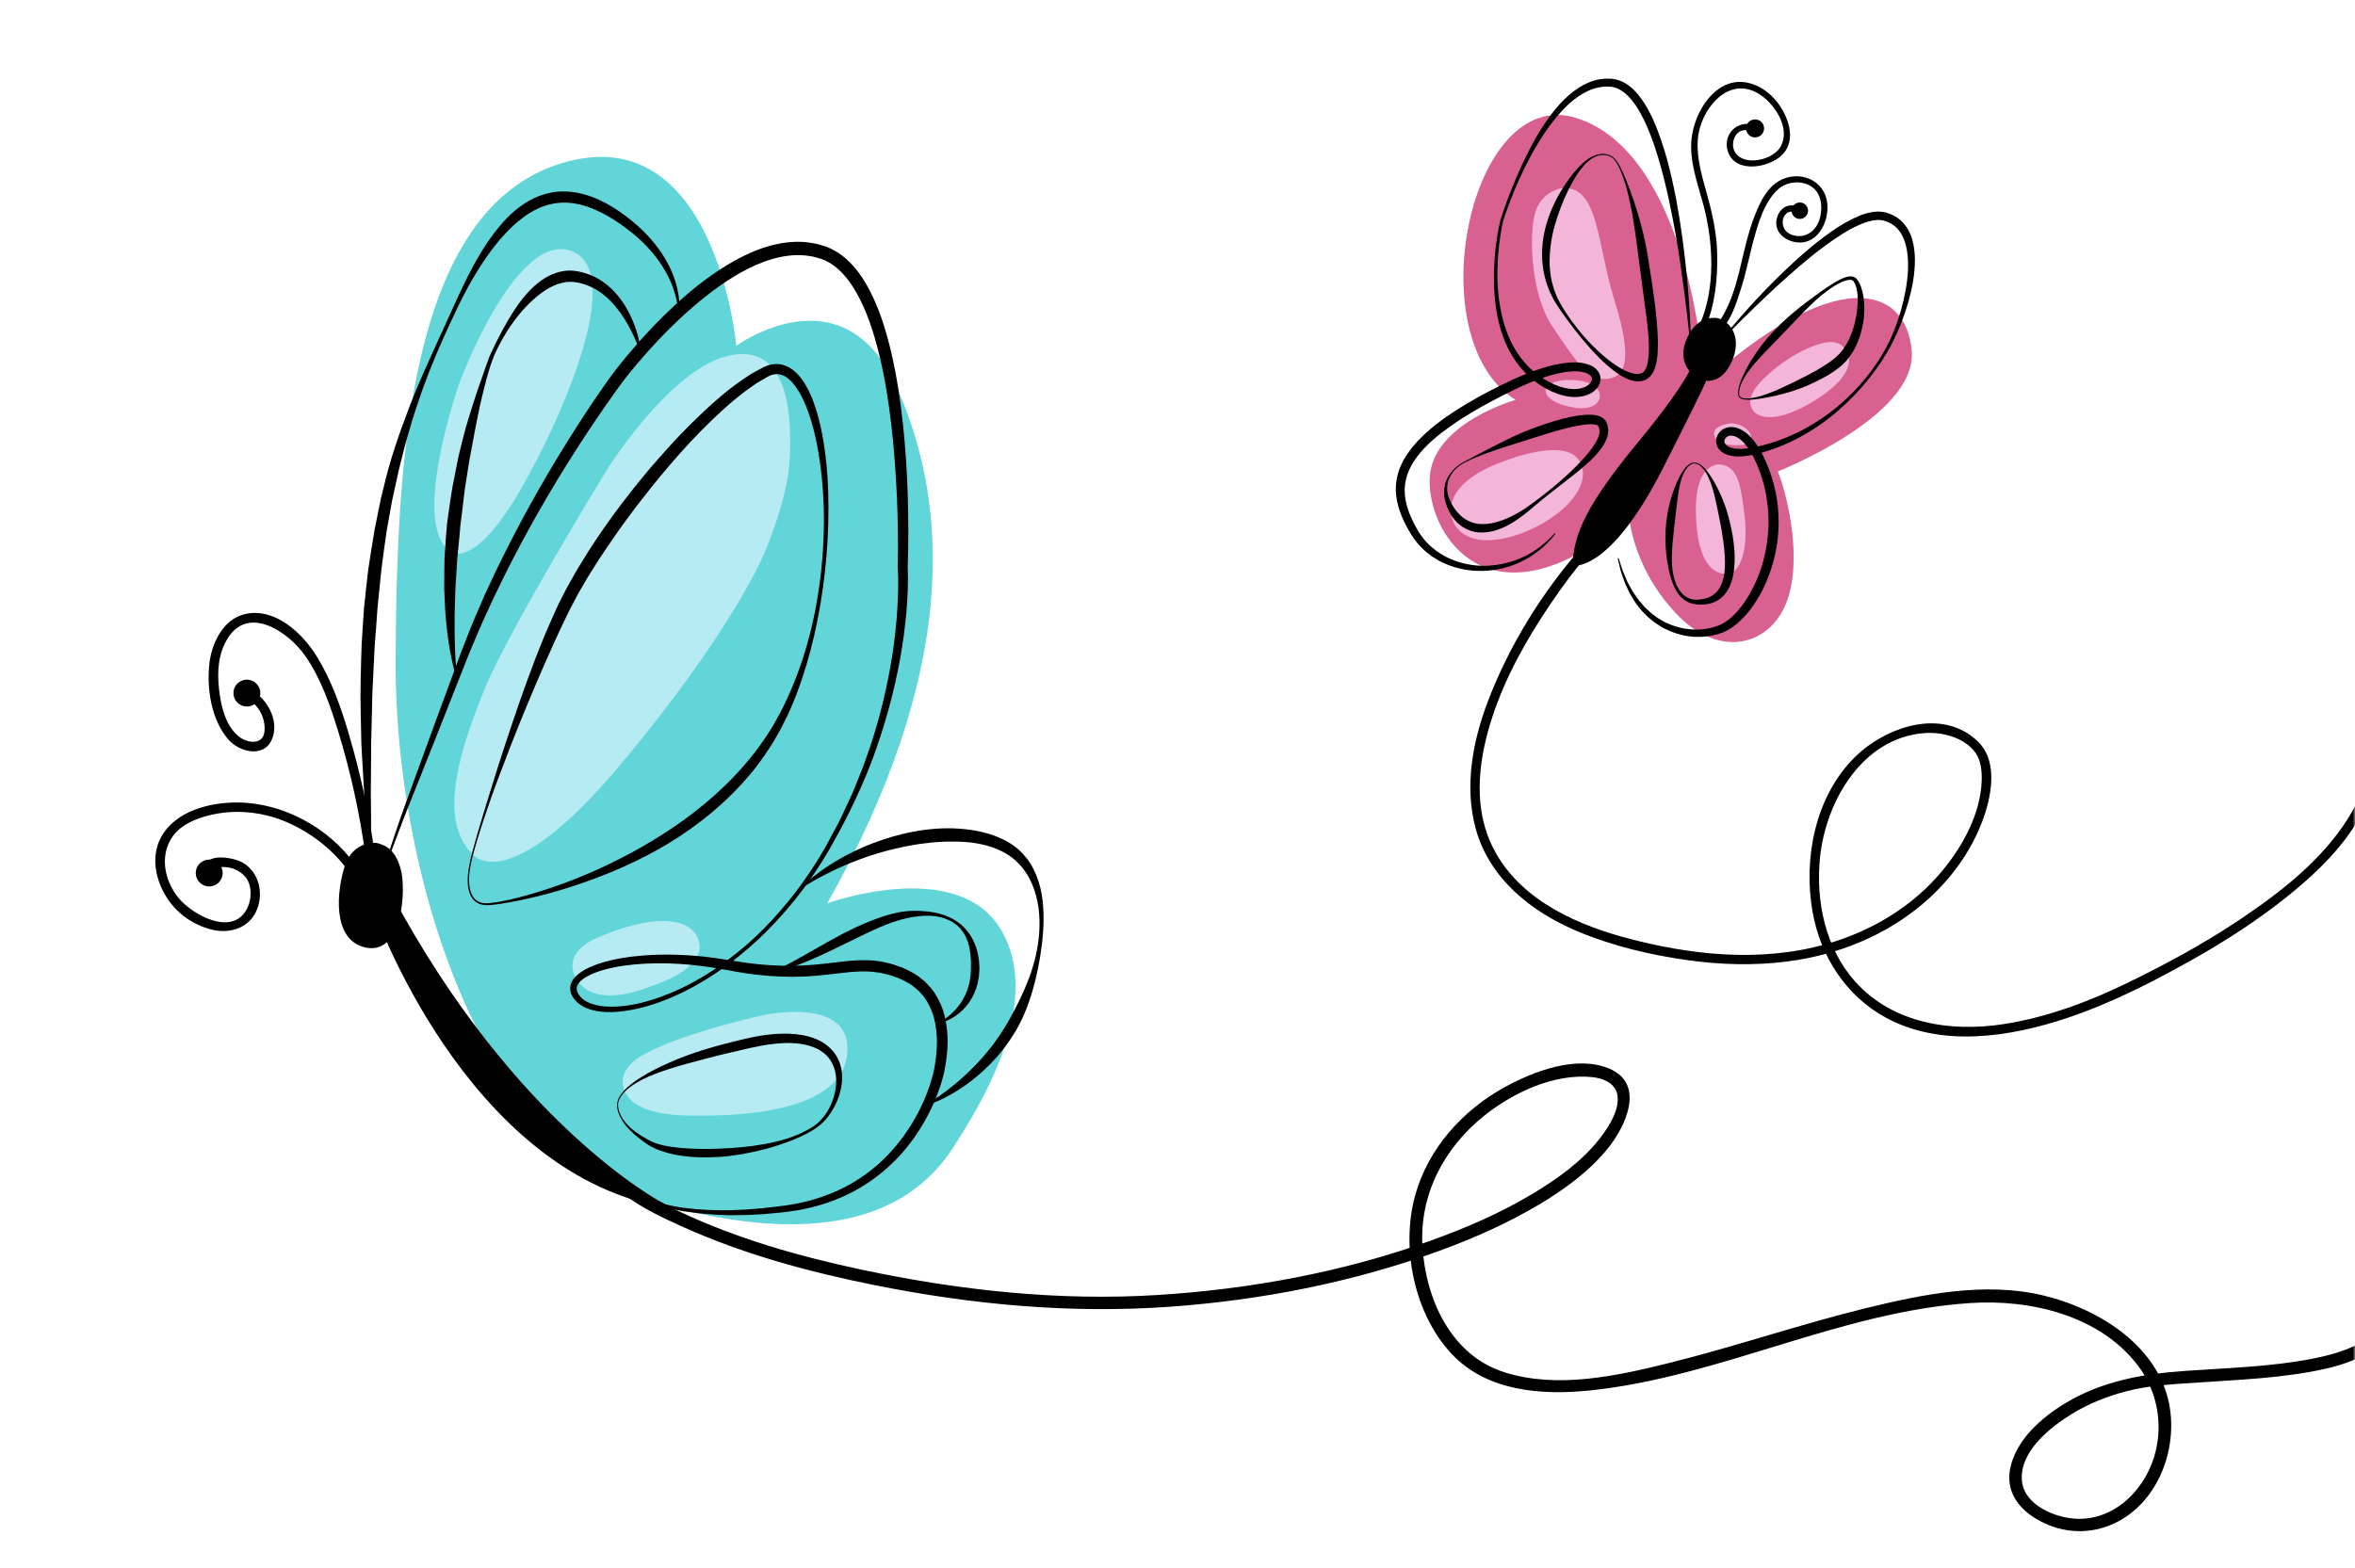<svg width="518" height="345" viewBox="0 0 518 345" fill="none" xmlns="http://www.w3.org/2000/svg">
<g clip-path="url(#clip0_57_22)">
<path d="M181.991 198.72C181.991 198.72 210.308 188.543 219.977 204.24C229.647 219.938 216.351 242.19 209.617 252.54C202.883 262.89 187.343 276.345 146.076 265.133C104.809 253.92 86.851 190.095 87.024 145.763C87.197 101.43 89.787 46.057 123.629 35.88C157.472 25.703 161.961 76.073 161.961 76.073C161.961 76.073 185.559 58.88 197.301 85.33C209.042 111.781 210.423 148.12 181.991 198.72Z" fill="#61D5D8"/>
<path d="M141.932 231.84C141.932 231.84 135.543 234.686 137.27 239.689C138.997 244.691 146.853 245.468 152.896 245.468C158.94 245.468 184.667 245.726 186.307 232.185C187.948 218.644 167.314 223.474 167.314 223.474C167.314 223.474 150.479 227.183 141.932 231.84Z" fill="#B6EBF3"/>
<path d="M130.622 206.655C130.622 206.655 122.852 210.019 127.255 216.056C131.658 222.094 143.141 217.005 143.141 217.005C143.141 217.005 154.623 213.641 153.846 207.776C153.069 201.911 144.436 200.445 130.622 206.655Z" fill="#B6EBF3"/>
<path d="M103.945 187.939C103.945 187.939 111.456 198.116 136.579 168.101C161.702 138.086 168.264 121.354 168.264 121.354C168.264 121.354 173.271 109.883 173.703 101.085C174.134 92.287 173.789 75.641 160.753 78.142C147.716 80.644 133.558 103.241 133.558 103.241C133.558 103.241 111.802 138.776 106.622 151.541C101.442 164.306 96.002 180.176 103.945 187.939Z" fill="#B6EBF3"/>
<path d="M99.283 121.44C99.283 121.44 104.377 125.408 114.651 107.468C124.924 89.528 137.529 58.909 125.356 55.114C113.183 51.319 101.01 84.353 101.01 84.353C101.01 84.353 89.959 115.92 99.283 121.44Z" fill="#B6EBF3"/>
<path d="M82.765 185.955C82.765 185.955 78.045 185.38 76.319 190.67C74.592 195.961 73.441 206.771 80.808 208.036C88.175 209.3 88.751 195.5 87.715 191.59C86.679 187.681 85.067 186.53 82.765 185.955Z" fill="black" stroke="black" stroke-miterlimit="10"/>
<path d="M82.88 200.56C82.88 200.56 102.679 256.68 145.27 264.96C145.27 264.96 112.809 247.94 85.527 196.65L82.88 200.56Z" fill="black" stroke="black" stroke-miterlimit="10"/>
<path d="M138.819 262.174C141.633 263.904 144.922 264.732 148.15 265.375C151.407 265.983 154.725 266.223 158.036 266.274L160.522 266.277L163.006 266.17C164.663 266.134 166.312 265.914 167.965 265.799C169.615 265.64 171.258 265.404 172.903 265.21L175.351 264.795C176.143 264.609 176.939 264.456 177.729 264.248C180.899 263.423 183.965 262.227 186.818 260.655C189.654 259.054 192.29 257.105 194.595 254.813C199.206 250.242 202.673 244.506 204.657 238.336C204.906 237.566 205.125 236.789 205.306 236.013C205.354 235.819 205.394 235.627 205.434 235.434L205.49 235.157L205.544 234.849C205.62 234.437 205.693 234.027 205.743 233.639C205.971 232.065 206.094 230.445 206.08 228.856C206.048 227.265 205.861 225.692 205.492 224.18C205.129 222.663 204.485 221.255 203.677 219.976C202.876 218.677 201.732 217.658 200.532 216.737C199.244 215.913 197.879 215.21 196.356 214.755C195.964 214.634 195.553 214.48 195.175 214.388L194.059 214.139C193.695 214.041 193.307 213.99 192.916 213.944C192.526 213.9 192.141 213.828 191.749 213.797C190.182 213.681 188.588 213.73 186.967 213.875C183.721 214.192 180.352 214.707 176.955 214.853C173.555 215.01 170.146 214.851 166.777 214.491C163.404 214.153 160.074 213.421 156.841 212.895C153.601 212.373 150.306 212.065 147.019 211.967C143.73 211.878 140.431 212.011 137.189 212.471C135.571 212.707 133.967 213.032 132.418 213.491C130.882 213.958 129.361 214.567 128.158 215.467C127.564 215.913 127.07 216.465 126.912 217.044C126.744 217.612 126.899 218.227 127.301 218.812C127.404 218.956 127.491 219.108 127.63 219.239L127.976 219.61C128.299 219.866 128.634 220.167 128.93 220.298C129.514 220.666 130.307 220.917 131.049 221.12C132.584 221.491 134.224 221.55 135.846 221.45C137.472 221.348 139.097 221.09 140.698 220.72C143.898 219.957 147.01 218.795 149.998 217.378C152.981 215.944 155.825 214.224 158.538 212.322C161.246 210.411 163.828 208.317 166.243 206.042C168.651 203.759 170.904 201.316 173.015 198.759C174.085 197.491 175.072 196.157 176.075 194.836C177.025 193.477 178.003 192.137 178.885 190.731C179.812 189.355 180.636 187.913 181.493 186.494L183.858 182.103C184.237 181.363 184.667 180.641 185.005 179.885L186.051 177.632C186.732 176.122 187.49 174.651 188.076 173.095L189.93 168.478L191.567 163.78C193.625 157.477 195.182 151.017 196.214 144.48C196.504 142.851 196.659 141.202 196.888 139.566C196.981 138.744 197.047 137.921 197.128 137.099C197.209 136.276 197.286 135.455 197.327 134.629C197.558 131.35 197.66 128.005 197.48 124.795L197.476 124.735L197.477 124.675C197.592 119.514 197.497 114.302 197.272 109.123C197.03 103.94 196.661 98.764 196.07 93.621C195.476 88.479 194.671 83.364 193.479 78.363C192.267 73.386 190.721 68.437 188.222 64.114C186.97 61.972 185.449 60.004 183.586 58.578C183.121 58.222 182.634 57.907 182.131 57.631C181.873 57.507 181.627 57.355 181.361 57.253L180.966 57.091L180.769 57.01C180.79 57.015 180.653 56.968 180.803 57.017L180.745 56.999L180.627 56.965C180.01 56.796 179.354 56.569 178.769 56.447C178.204 56.376 177.67 56.247 177.083 56.2C174.707 55.978 172.263 56.3 169.896 56.984C167.524 57.665 165.221 58.695 163.019 59.926C158.605 62.394 154.553 65.576 150.739 69.01C146.936 72.465 143.371 76.213 140.046 80.152C138.366 82.124 136.818 84.128 135.319 86.245C133.821 88.359 132.325 90.479 130.879 92.635C127.97 96.935 125.179 101.318 122.478 105.756C119.806 110.211 117.212 114.712 114.763 119.294C113.528 121.579 112.36 123.898 111.175 126.209L109.472 129.712C108.898 130.878 108.334 132.047 107.803 133.231L106.176 136.771C105.629 137.949 105.151 139.156 104.635 140.347C104.133 141.54 103.605 142.74 103.126 143.929L101.69 147.568L95.945 162.12L90.147 176.652C89.158 179.067 88.246 181.506 87.338 183.947L84.567 191.259L84.305 191.171L86.795 183.75C87.628 181.276 88.466 178.802 89.377 176.361L94.732 161.66L100.14 146.98L101.493 143.31C101.96 142.07 102.456 140.871 102.936 139.649C103.429 138.437 103.885 137.207 104.408 136.007L105.965 132.401L106.747 130.6L107.579 128.821L109.247 125.265C110.409 122.919 111.554 120.564 112.766 118.244C115.169 113.591 117.72 109.018 120.349 104.49C123.008 99.98 125.759 95.522 128.633 91.141C130.06 88.944 131.54 86.781 133.051 84.633C134.552 82.483 136.18 80.345 137.872 78.336C141.249 74.283 144.865 70.43 148.761 66.844C152.66 63.265 156.891 59.986 161.59 57.35C163.94 56.04 166.433 54.92 169.081 54.161C171.72 53.404 174.539 53.008 177.367 53.289C178.079 53.353 178.823 53.521 179.546 53.644C180.234 53.8 180.813 54.01 181.452 54.191L181.569 54.226L181.627 54.244C181.816 54.308 181.716 54.277 181.774 54.297L182.029 54.403L182.538 54.616C182.88 54.756 183.193 54.945 183.52 55.108C184.157 55.464 184.764 55.866 185.332 56.306C187.606 58.081 189.294 60.356 190.651 62.712C193.342 67.468 194.875 72.612 196.09 77.751C197.276 82.906 198.051 88.118 198.614 93.338C199.176 98.56 199.507 103.795 199.668 109.032C199.824 114.273 199.847 119.495 199.659 124.757L199.657 124.637C199.798 128.089 199.656 131.422 199.355 134.786C199.295 135.626 199.2 136.461 199.1 137.296C199 138.131 198.914 138.968 198.802 139.801C198.535 141.46 198.342 143.132 198.013 144.779C196.832 151.394 195.1 157.896 192.911 164.234C190.744 170.574 187.931 176.706 184.786 182.605L182.366 186.999C181.489 188.427 180.647 189.877 179.702 191.263C178.801 192.677 177.804 194.026 176.834 195.392C175.812 196.721 174.805 198.062 173.714 199.337C169.423 204.486 164.509 209.131 159.039 213.027C153.565 216.894 147.519 220.078 140.948 221.756C139.303 222.155 137.628 222.452 135.927 222.603C134.227 222.744 132.488 222.729 130.765 222.357C129.899 222.136 129.069 221.916 128.22 221.418C127.759 221.186 127.471 220.923 127.133 220.672C127.15 220.688 127.04 220.598 127.029 220.583L126.969 220.521L126.848 220.396L126.607 220.148C126.439 219.993 126.304 219.788 126.161 219.597C126.091 219.498 126.017 219.405 125.953 219.301L125.783 218.965C125.728 218.851 125.667 218.742 125.622 218.623L125.517 218.243C125.369 217.739 125.398 217.17 125.524 216.654C125.81 215.604 126.521 214.862 127.226 214.294C128.677 213.161 130.306 212.497 131.937 211.953C133.577 211.427 135.245 211.05 136.923 210.769C140.279 210.217 143.67 210.008 147.052 210.026C150.437 210.053 153.807 210.294 157.167 210.76C158.018 210.87 158.846 211.001 159.664 211.139L162.128 211.525C162.943 211.644 163.754 211.8 164.571 211.894L167.02 212.173C170.289 212.483 173.567 212.594 176.833 212.408C180.108 212.26 183.348 211.755 186.741 211.414C188.443 211.256 190.193 211.194 191.956 211.321C192.395 211.356 192.833 211.429 193.272 211.484C193.71 211.539 194.148 211.602 194.591 211.719L195.914 212.029C196.345 212.141 196.716 212.285 197.12 212.412C198.795 212.924 200.428 213.751 201.933 214.744C202.298 215.011 202.642 215.313 202.995 215.598L203.52 216.033C203.684 216.191 203.834 216.364 203.99 216.53C204.296 216.867 204.618 217.193 204.907 217.543L205.694 218.659C206.658 220.193 207.395 221.868 207.801 223.6C208.215 225.329 208.407 227.085 208.433 228.827C208.441 230.574 208.291 232.286 208.019 234.006C207.956 234.445 207.878 234.854 207.798 235.261L207.74 235.568L207.67 235.902C207.623 236.118 207.575 236.333 207.52 236.542C207.311 237.388 207.068 238.213 206.795 239.027C205.711 242.284 204.231 245.384 202.423 248.286C200.61 251.182 198.457 253.878 195.959 256.22C193.481 258.582 190.663 260.576 187.655 262.19C184.629 263.776 181.404 264.954 178.1 265.74C177.273 265.939 176.425 266.087 175.59 266.261L173.093 266.629C171.421 266.791 169.755 266.994 168.081 267.12L165.565 267.263C164.728 267.322 163.888 267.339 163.047 267.34L160.528 267.367L158.009 267.28C154.655 267.12 151.301 266.766 148.016 266.04C146.376 265.676 144.749 265.235 143.173 264.645C141.605 264.041 140.047 263.383 138.659 262.396L138.819 262.174Z" fill="black"/>
<path d="M204.093 242.812C204.093 242.812 205.672 241.896 208.189 239.993C209.442 239.039 210.928 237.842 212.521 236.357C214.102 234.864 215.818 233.115 217.473 231.038C218.324 230.019 219.128 228.896 219.925 227.714C220.294 227.111 220.71 226.492 221.091 225.898C221.285 225.571 221.479 225.242 221.675 224.909C221.857 224.584 222.032 224.258 222.225 223.935C223.694 221.274 225.152 218.367 226.336 215.21C227.52 212.059 228.358 208.628 228.589 205.09C228.704 203.323 228.662 201.534 228.435 199.769C228.186 198.008 227.74 196.277 227.077 194.661C226.398 193.052 225.509 191.551 224.364 190.317C223.791 189.703 223.198 189.114 222.52 188.635C222.341 188.509 222.156 188.34 221.989 188.243L221.491 187.928C221.18 187.709 220.777 187.531 220.424 187.332C217.461 185.825 214.06 185.272 210.8 185.172C209.163 185.138 207.544 185.156 205.96 185.283C205.168 185.355 204.384 185.419 203.613 185.527C202.838 185.607 202.075 185.718 201.324 185.834C198.321 186.326 195.504 187.011 192.945 187.789C190.378 188.55 188.08 189.439 186.062 190.283C184.049 191.14 182.338 191.996 180.933 192.721C179.53 193.452 178.457 194.089 177.729 194.53C176.997 194.971 176.607 195.205 176.607 195.205L176.438 194.987C176.438 194.987 176.78 194.681 177.42 194.107C178.07 193.542 179.051 192.746 180.35 191.788C181.655 190.842 183.29 189.748 185.265 188.658C187.236 187.56 189.542 186.457 192.147 185.46C194.759 184.489 197.663 183.589 200.826 183.001C202.403 182.685 204.048 182.469 205.739 182.344C207.431 182.217 209.175 182.186 210.948 182.317C214.473 182.573 218.208 183.278 221.587 185.185C222.002 185.448 222.415 185.658 222.827 185.976C223.243 186.274 223.661 186.572 223.972 186.869C224.72 187.499 225.365 188.244 225.965 189.008C227.14 190.568 227.95 192.347 228.502 194.154C229.062 195.964 229.359 197.824 229.46 199.667C229.59 201.51 229.555 203.342 229.43 205.147C229.167 208.758 228.557 212.274 227.742 215.641C226.916 219.005 225.818 222.208 224.363 225.074C224.182 225.437 223.988 225.794 223.798 226.144C223.606 226.478 223.415 226.811 223.226 227.139C222.799 227.83 222.392 228.461 221.965 229.096C221.084 230.329 220.197 231.496 219.269 232.548C217.405 234.646 215.507 236.382 213.709 237.761C213.256 238.1 212.818 238.428 212.394 238.744C211.956 239.039 211.533 239.322 211.126 239.594C210.302 240.119 209.543 240.595 208.826 240.974C207.411 241.758 206.254 242.282 205.452 242.605C204.647 242.923 204.206 243.064 204.206 243.064L204.093 242.812Z" fill="black"/>
<path d="M206.818 224.843C206.818 224.843 207.056 224.718 207.473 224.44C207.891 224.163 208.485 223.731 209.17 223.122C209.858 222.515 210.617 221.7 211.319 220.673C212.011 219.64 212.649 218.39 213.044 216.93C213.49 215.479 213.599 213.828 213.565 212.054C213.564 211.822 213.564 211.587 213.562 211.352C213.554 211.124 213.524 210.915 213.506 210.694C213.47 210.254 213.465 209.803 213.367 209.35C213.289 208.896 213.242 208.423 213.097 207.978L212.913 207.289C212.84 207.063 212.74 206.847 212.653 206.623C212.318 205.715 211.754 204.898 211.098 204.143C210.722 203.818 210.391 203.42 209.944 203.168L209.307 202.743C209.081 202.621 208.845 202.518 208.612 202.408C206.734 201.519 204.549 201.359 202.459 201.552C201.419 201.642 200.342 201.809 199.363 202.046C198.282 202.273 197.328 202.595 196.367 202.899C194.408 203.572 192.53 204.426 190.721 205.275C188.915 206.157 187.168 207.01 185.512 207.818C183.852 208.639 182.263 209.393 180.787 210.082C179.304 210.755 177.937 211.367 176.694 211.851C175.461 212.351 174.357 212.73 173.438 213.008C172.515 213.277 171.788 213.472 171.279 213.563C170.776 213.661 170.507 213.714 170.507 213.714L170.451 213.514C170.451 213.514 170.697 213.401 171.159 213.188C171.388 213.08 171.677 212.97 172.006 212.81C172.333 212.645 172.708 212.455 173.129 212.243C174.801 211.379 177.134 210.056 179.941 208.441C181.352 207.646 182.877 206.77 184.528 205.897C185.351 205.453 186.197 205.004 187.09 204.584C187.97 204.147 188.887 203.722 189.83 203.317C191.725 202.515 193.715 201.737 195.829 201.149C196.365 201.009 196.923 200.889 197.471 200.763C198.029 200.629 198.544 200.605 199.085 200.52L199.487 200.473C199.685 200.442 199.782 200.455 199.934 200.443L200.768 200.409C201.32 200.37 201.882 200.407 202.436 200.418C204.653 200.519 206.886 200.893 208.876 201.835C209.897 202.256 210.769 202.934 211.615 203.613C212.383 204.375 213.124 205.187 213.638 206.128C213.77 206.359 213.917 206.586 214.037 206.823L214.355 207.548C214.586 208.027 214.727 208.526 214.873 209.021C215.038 209.51 215.119 210.023 215.21 210.528C215.248 210.779 215.299 211.039 215.325 211.28C215.343 211.515 215.362 211.748 215.379 211.98C215.4 212.211 215.408 212.441 215.42 212.67L215.429 212.842L215.431 212.884L215.43 212.968L215.426 213.058L215.411 213.418C215.384 213.894 215.386 214.366 215.321 214.825C215.241 215.283 215.161 215.733 215.083 216.175C214.986 216.613 214.843 217.034 214.727 217.451C214.163 219.09 213.33 220.474 212.41 221.521C211.503 222.581 210.533 223.321 209.695 223.828C208.856 224.341 208.147 224.638 207.659 224.815C207.163 224.979 206.892 225.039 206.892 225.039L206.818 224.843Z" fill="black"/>
<path d="M135.99 242.558C135.99 242.558 135.96 242.662 135.949 242.881C135.936 243.098 135.936 243.427 136.017 243.847C136.148 244.688 136.647 245.893 137.697 247.113C138.731 248.345 140.319 249.541 142.282 250.608C142.527 250.741 142.777 250.877 143.031 251.014C143.291 251.132 143.556 251.252 143.825 251.373C144.091 251.466 144.361 251.561 144.635 251.657C144.915 251.745 145.214 251.82 145.507 251.902C146.701 252.207 147.997 252.377 149.351 252.531C152.068 252.795 155.051 252.853 158.206 252.723C159.784 252.661 161.405 252.554 163.064 252.412C164.721 252.258 166.408 252.025 168.114 251.719C171.51 251.108 175.036 250.141 178.153 248.292C181.361 246.548 183.23 243.03 183.811 239.533C184.064 237.775 183.946 235.961 183.259 234.421C182.932 233.648 182.486 232.939 181.92 232.34C181.347 231.746 180.674 231.26 179.949 230.858C178.466 230.099 176.791 229.689 175.092 229.546C173.39 229.4 171.669 229.494 169.989 229.693C168.308 229.887 166.651 230.216 165.052 230.563C164.232 230.754 163.421 230.944 162.62 231.13C161.813 231.302 161.027 231.486 160.257 231.675C157.163 232.391 154.259 233.202 151.573 233.902C148.895 234.635 146.46 235.377 144.352 236.18C142.24 236.969 140.471 237.855 139.146 238.775C137.803 239.675 136.942 240.633 136.503 241.363C136.401 241.55 136.31 241.716 136.231 241.858C136.169 242.007 136.133 242.139 136.095 242.242C136.027 242.45 135.99 242.558 135.99 242.558ZM135.788 242.512C135.788 242.512 135.824 242.398 135.893 242.178C135.93 242.069 135.965 241.927 136.027 241.768C136.105 241.617 136.197 241.441 136.3 241.243C136.742 240.468 137.615 239.476 138.916 238.46C140.223 237.452 141.925 236.377 143.974 235.335C146.022 234.297 148.39 233.222 151.04 232.243C153.694 231.274 156.609 230.374 159.747 229.58C161.313 229.143 162.907 228.793 164.551 228.412C166.24 228.051 167.962 227.703 169.765 227.563C171.559 227.402 173.411 227.349 175.294 227.565C177.168 227.784 179.098 228.269 180.847 229.273C181.705 229.802 182.507 230.444 183.18 231.219C183.848 232 184.358 232.909 184.705 233.864C185.391 235.794 185.342 237.854 184.925 239.744C184.495 241.645 183.701 243.422 182.611 244.998C182.344 245.415 182.073 245.755 181.77 246.144C181.448 246.505 181.129 246.868 180.763 247.173C180.42 247.508 180.029 247.775 179.66 248.07C179.267 248.328 178.885 248.604 178.479 248.834C176.875 249.794 175.178 250.52 173.481 251.17C171.776 251.799 170.067 252.356 168.358 252.808C164.939 253.705 161.552 254.313 158.306 254.537C155.059 254.743 151.954 254.665 149.126 254.161C147.71 253.928 146.371 253.563 145.127 253.116C144.817 252.992 144.514 252.882 144.213 252.753C143.913 252.609 143.619 252.468 143.328 252.33C143.06 252.172 142.797 252.018 142.536 251.867C142.291 251.696 142.049 251.528 141.812 251.364C139.915 250.041 138.421 248.661 137.413 247.342C136.421 246.011 135.916 244.773 135.789 243.887C135.712 243.446 135.717 243.099 135.735 242.867C135.744 242.751 135.756 242.661 135.768 242.599C135.78 242.536 135.788 242.512 135.788 242.512Z" fill="black"/>
<path d="M103.505 190.471C103.505 190.471 103.436 190.755 103.351 191.32C103.269 191.883 103.16 192.729 103.179 193.831C103.195 194.381 103.236 194.996 103.387 195.65C103.534 196.3 103.789 197.001 104.274 197.602C104.762 198.199 105.523 198.623 106.41 198.71C107.288 198.81 108.275 198.642 109.287 198.485C110.309 198.323 111.38 198.097 112.499 197.853C113.614 197.584 114.776 197.285 115.981 196.947C118.389 196.27 120.968 195.451 123.68 194.462C129.106 192.492 135.061 189.816 141.198 186.32C147.319 182.815 153.663 178.478 159.43 172.868C160.876 171.473 162.287 170.001 163.625 168.435C164.325 167.676 164.955 166.854 165.613 166.044C166.288 165.246 166.88 164.381 167.499 163.527C168.137 162.683 168.692 161.779 169.267 160.88C169.864 159.993 170.376 159.052 170.901 158.109C171.158 157.637 171.441 157.166 171.68 156.692L172.421 155.217C172.896 154.242 173.355 153.243 173.798 152.23C177.347 144.127 179.578 135.109 180.601 125.841C181.612 116.577 181.464 106.98 179.69 97.729C179.231 95.423 178.652 93.144 177.89 90.95C177.128 88.766 176.17 86.634 174.86 84.875C174.214 83.994 173.442 83.255 172.609 82.775C172.185 82.556 171.753 82.405 171.315 82.336C170.875 82.284 170.431 82.322 169.984 82.423C169.762 82.502 169.537 82.547 169.318 82.661L169.034 82.786L168.652 83.006L167.122 83.887C166.592 84.167 166.141 84.497 165.686 84.821L164.314 85.786C160.657 88.504 157.28 91.666 154.099 94.898C150.901 98.127 147.955 101.538 145.122 104.935C144.425 105.794 143.73 106.65 143.038 107.502C142.35 108.356 141.696 109.231 141.02 110.083C139.662 111.782 138.408 113.533 137.135 115.24C135.903 116.976 134.675 118.69 133.523 120.419C132.944 121.283 132.37 122.141 131.798 122.993C131.232 123.849 130.707 124.721 130.165 125.575C129.061 127.275 128.114 129.023 127.119 130.714C126.664 131.579 126.213 132.438 125.766 133.289L125.431 133.927L125.346 134.085L125.273 134.232L125.114 134.559C124.901 134.995 124.69 135.429 124.479 135.861C122.786 139.312 121.319 142.66 119.863 145.921C117.018 152.438 114.51 158.475 112.409 163.874C110.319 169.276 108.519 174 107.202 177.946C105.847 181.879 104.89 185.006 104.294 187.151C104.01 188.224 103.778 189.05 103.675 189.608C103.565 190.167 103.509 190.456 103.509 190.456L103.505 190.471ZM103.236 190.408C103.248 190.345 103.3 190.058 103.392 189.555C103.492 188.979 103.714 188.154 103.987 187.069C104.56 184.91 105.5 181.775 106.705 177.787C107.948 173.812 109.398 168.962 111.233 163.454C113.063 157.944 115.142 151.725 117.711 145.039C118.369 143.371 119.027 141.668 119.747 139.942C120.486 138.221 121.224 136.447 122.034 134.711C122.233 134.274 122.433 133.834 122.633 133.393L122.784 133.062L122.868 132.879L122.951 132.714L123.289 132.051C123.741 131.167 124.196 130.275 124.654 129.376C125.651 127.631 126.607 125.82 127.71 124.075C131.975 116.995 137.131 109.974 142.928 103.104C145.858 99.695 148.898 96.276 152.212 93.027C155.525 89.777 158.976 86.583 162.912 83.802L164.446 82.785C164.958 82.443 165.469 82.098 165.988 81.841L167.54 81L167.929 80.789C167.947 80.778 168.099 80.702 168.092 80.71L168.213 80.66L168.454 80.56C168.767 80.415 169.122 80.335 169.462 80.235C170.169 80.087 170.915 80.045 171.649 80.157C172.378 80.286 173.063 80.553 173.679 80.9C174.882 81.632 175.804 82.618 176.535 83.66C177.981 85.77 178.88 88.074 179.595 90.395C180.303 92.722 180.803 95.088 181.181 97.463C181.942 102.214 182.23 107.007 182.222 111.767C182.237 116.528 181.96 121.265 181.44 125.935C180.377 135.268 178.384 144.373 175.177 152.794C174.769 153.842 174.344 154.881 173.895 155.914C173.667 156.419 173.44 156.923 173.214 157.426C172.977 157.945 172.714 158.427 172.466 158.928C171.966 159.922 171.475 160.916 170.898 161.856C170.343 162.808 169.805 163.767 169.184 164.664C168.579 165.574 168.001 166.496 167.338 167.349C166.69 168.212 166.078 169.1 165.375 169.904C164.024 171.557 162.597 173.114 161.133 174.591C155.23 180.47 148.653 184.924 142.252 188.243C135.844 191.581 129.629 193.871 124.062 195.596C118.48 197.303 113.503 198.363 109.36 198.964C108.317 199.091 107.329 199.237 106.359 199.102C105.394 198.977 104.545 198.478 104.012 197.818C103.482 197.149 103.223 196.4 103.075 195.719C102.923 195.035 102.887 194.401 102.876 193.836C102.865 192.707 102.983 191.85 103.072 191.276C103.164 190.704 103.237 190.408 103.237 190.408L103.236 190.408Z" fill="black"/>
<path d="M149.132 68.304C149.132 68.304 149.136 67.543 148.841 66.142C148.552 64.751 147.968 62.727 146.75 60.387C146.106 59.236 145.374 57.975 144.398 56.725C144.157 56.412 143.91 56.093 143.659 55.767C143.393 55.453 143.103 55.148 142.819 54.829C142.527 54.518 142.262 54.173 141.941 53.868C141.623 53.56 141.299 53.247 140.971 52.929C139.657 51.658 138.106 50.471 136.433 49.281C134.732 48.09 132.902 46.996 130.865 46.126C128.85 45.24 126.637 44.615 124.35 44.585C122.063 44.526 119.733 45.116 117.553 46.272C115.371 47.431 113.336 49.104 111.464 51.051C109.585 52.998 107.883 55.234 106.298 57.614C104.717 59.997 103.226 62.517 101.886 65.16C101.554 65.822 101.221 66.486 100.887 67.152C100.567 67.828 100.247 68.507 99.926 69.187C99.287 70.548 98.624 71.908 98.017 73.297C97.407 74.683 96.757 76.061 96.173 77.47C95.592 78.88 95.008 80.294 94.424 81.711C93.891 83.146 93.355 84.585 92.821 86.024C92.298 87.468 91.836 88.933 91.34 90.386C90.835 91.835 90.43 93.317 90.001 94.787C89.581 96.26 89.126 97.72 88.787 99.21C88.413 100.688 88.04 102.163 87.668 103.635C87.345 105.117 87.023 106.595 86.704 108.067C86.543 108.803 86.382 109.537 86.221 110.269C86.089 111.007 85.957 111.744 85.825 112.479C85.564 113.949 85.303 115.411 85.045 116.864C84.607 119.785 84.228 122.679 83.862 125.524C83.576 128.381 83.296 131.19 83.021 133.941C82.843 136.701 82.636 139.399 82.42 142.025C82.261 144.656 82.189 147.221 82.046 149.7C81.883 152.177 81.858 154.577 81.807 156.881C81.747 159.186 81.69 161.395 81.635 163.495C81.646 165.597 81.612 167.593 81.602 169.468C81.586 171.345 81.572 173.101 81.558 174.725C81.578 176.349 81.597 177.841 81.613 179.188C81.628 181.887 81.639 184.007 81.646 185.453C81.639 186.9 81.635 187.672 81.635 187.672L81.36 187.69C81.36 187.69 81.277 186.922 81.122 185.484C80.981 184.042 80.775 181.93 80.513 179.24C80.378 177.894 80.247 176.404 80.121 174.779C80.026 173.153 79.923 171.393 79.814 169.514C79.71 167.633 79.575 165.632 79.481 163.52C79.438 161.405 79.391 159.183 79.342 156.864C79.214 152.224 79.374 147.19 79.543 141.869C79.697 139.21 79.871 136.477 80.081 133.687C80.347 130.901 80.673 128.057 81.021 125.169C81.457 122.291 81.909 119.365 82.42 116.415C82.716 114.946 83.013 113.468 83.312 111.982C83.463 111.24 83.615 110.496 83.766 109.751C83.95 109.012 84.134 108.271 84.319 107.528C85.668 101.56 87.704 95.666 89.912 89.882C92.116 84.086 94.742 78.482 97.249 72.95C98.51 70.184 99.76 67.441 100.996 64.73C102.273 62.028 103.568 59.365 105.032 56.833C106.489 54.299 108.096 51.882 109.951 49.697C110.862 48.592 111.87 47.573 112.926 46.62C114.002 45.687 115.166 44.861 116.391 44.151C118.862 42.776 121.693 42.01 124.405 42.127C127.119 42.211 129.626 42.982 131.821 43.988C134.016 44.997 135.965 46.278 137.672 47.561C139.402 48.861 140.946 50.225 142.271 51.632C144.944 54.428 146.731 57.351 147.808 59.892C148.879 62.448 149.253 64.607 149.388 66.065C149.51 67.528 149.406 68.318 149.406 68.318L149.132 68.304Z" fill="black"/>
<path d="M140.675 77.05C140.675 77.05 140.531 76.604 140.198 75.786C139.868 74.97 139.362 73.781 138.607 72.34C137.852 70.903 136.842 69.206 135.44 67.5C134.031 65.818 132.206 64.093 129.826 63.048C128.649 62.516 127.349 62.126 125.955 62.021C125.748 61.99 125.616 62.011 125.462 62.014C125.312 62.02 125.161 62.021 125.009 62.017C124.683 62.057 124.343 62.075 124.009 62.141C123.339 62.279 122.662 62.474 121.995 62.773C120.649 63.329 119.338 64.202 118.086 65.24C116.833 66.279 115.628 67.483 114.506 68.814C112.257 71.473 110.325 74.604 108.803 77.963C107.402 81.338 106.559 85.067 105.691 88.716C105.274 90.552 104.938 92.407 104.559 94.24C104.351 95.152 104.222 96.08 104.05 96.995C103.877 97.909 103.706 98.82 103.535 99.729C103.156 101.538 102.931 103.359 102.631 105.142C102.49 106.035 102.35 106.924 102.21 107.805C102.087 108.688 102.005 109.571 101.9 110.443C101.717 112.174 101.48 113.934 101.27 115.54C101.141 117.241 100.983 118.901 100.815 120.517C100.735 121.325 100.656 122.122 100.578 122.907C100.533 123.682 100.49 124.446 100.446 125.197C100.35 126.701 100.258 128.155 100.169 129.55C100.1 132.355 99.96 134.936 100.001 137.221C100.017 138.363 99.97 139.439 100.02 140.427C100.052 141.416 100.084 142.326 100.093 143.152C100.176 144.792 100.239 146.092 100.332 146.969C100.392 147.854 100.453 148.318 100.453 148.318L100.184 148.38C100.184 148.38 100.035 147.922 99.814 147.058C99.576 146.194 99.331 144.912 98.997 143.274C98.728 141.631 98.385 139.628 98.191 137.313C97.899 135.001 97.845 132.383 97.704 129.521C97.698 128.087 97.726 126.589 97.737 125.038C97.751 124.262 97.765 123.473 97.78 122.672C97.834 121.885 97.889 121.087 97.945 120.276C98.049 118.655 98.172 116.992 98.329 115.294C98.564 113.519 98.785 111.826 99.065 110.045C99.204 109.163 99.321 108.269 99.48 107.376C99.654 106.486 99.83 105.59 100.007 104.688C100.184 103.787 100.362 102.88 100.54 101.969L100.812 100.6L101.141 99.237C101.589 97.417 102.021 95.579 102.545 93.759C103.107 91.947 103.63 90.121 104.23 88.317C104.833 86.514 105.403 84.705 106.064 82.931C106.365 82.036 106.669 81.144 107.001 80.259L107.475 78.933L107.596 78.604L107.743 78.26L108.034 77.617C109.607 74.212 111.333 70.951 113.329 67.931C114.332 66.426 115.439 65.003 116.692 63.728C117.317 63.089 117.995 62.504 118.699 61.955C119.431 61.44 120.179 60.948 120.995 60.568C122.627 59.814 124.401 59.381 126.233 59.576C127.888 59.751 129.451 60.26 130.835 60.933C133.608 62.333 135.559 64.422 136.908 66.395C138.278 68.376 139.103 70.288 139.677 71.873C140.252 73.462 140.548 74.75 140.726 75.63C140.891 76.513 140.942 76.992 140.942 76.992L140.675 77.05Z" fill="black"/>
<path d="M82.411 187.75C81.191 178.983 79.291 170.235 76.802 161.745C75.059 155.802 72.965 149.78 69.713 144.476C66.532 139.285 60.434 133.572 53.849 135.116C49.084 136.233 46.559 141.522 46.061 145.963C45.438 151.518 46.456 158.341 50.222 162.697C52.616 165.467 57.999 166.844 59.796 162.705C61.597 158.555 58.653 153.379 54.826 151.596C53.623 151.036 52.571 152.821 53.781 153.384C56.614 154.704 58.408 157.648 58.189 160.782C57.957 164.095 54.29 163.534 52.419 161.96C49.517 159.518 48.563 155.139 48.17 151.567C47.749 147.735 47.999 143.819 50.066 140.471C54.656 133.036 63.413 139.033 67.049 144.187C70.599 149.221 72.669 155.306 74.458 161.142C77.165 169.975 79.139 179.147 80.413 188.3C80.597 189.618 82.593 189.054 82.411 187.75Z" fill="black"/>
<path d="M78.076 190.176C72.32 182.144 62.363 176.703 52.495 176.561C46.296 176.473 38.63 178.34 35.432 184.199C33.043 188.576 34.272 193.97 36.959 197.898C39.233 201.221 42.589 203.495 46.474 204.506C50.542 205.565 54.943 204.175 56.544 200.057C57.97 196.387 56.983 192.033 53.55 189.886C51.598 188.665 45.275 187.43 44.893 191.044C44.753 192.371 46.827 192.358 46.965 191.044C46.929 191.388 47.269 191.011 47.692 190.895C48.254 190.739 48.849 190.747 49.426 190.767C51.039 190.822 52.592 191.506 53.717 192.649C55.563 194.527 55.429 197.882 54.266 200.052C51.042 206.075 42.406 201.323 39.317 197.611C36.159 193.816 35.01 188.181 38.012 183.984C39.91 181.333 43.262 180.04 46.306 179.31C50.321 178.347 54.556 178.433 58.561 179.377C65.355 180.977 72.389 185.783 76.288 191.222C77.058 192.296 78.856 191.264 78.076 190.176Z" fill="black"/>
<path d="M54.304 154.948C55.663 154.948 56.764 153.848 56.764 152.49C56.764 151.132 55.663 150.032 54.304 150.032C52.944 150.032 51.843 151.132 51.843 152.49C51.843 153.848 52.944 154.948 54.304 154.948Z" fill="black" stroke="black" stroke-miterlimit="10"/>
<path d="M46.016 194.537C47.375 194.537 48.477 193.437 48.477 192.079C48.477 190.721 47.375 189.62 46.016 189.62C44.657 189.62 43.555 190.721 43.555 192.079C43.555 193.437 44.657 194.537 46.016 194.537Z" fill="black" stroke="black" stroke-miterlimit="10"/>
<mask id="mask0_57_22" style="mask-type:luminance" maskUnits="userSpaceOnUse" x="0" y="0" width="518" height="345">
<path d="M518 0H0V345H518V0Z" fill="white"/>
</mask>
<g mask="url(#mask0_57_22)">
<path d="M137.157 262.716C140.987 265.693 145.566 267.839 149.956 269.827C163.473 275.945 177.952 279.862 192.467 282.77C213.887 287.063 235.568 289.069 257.389 287.5C277.35 286.065 297.325 282.169 316.163 275.361C323.891 272.569 331.467 269.221 338.537 265.018C344.016 261.76 349.343 257.873 353.437 252.943C357.495 248.054 362.126 238.454 353.856 235.066C346.637 232.109 337.245 235.742 330.904 239.232C321.658 244.32 314.132 252.722 311.281 262.985C308.084 274.492 311.057 289.093 319.314 297.893C327.083 306.172 339.177 307.024 349.804 305.914C378.338 302.933 404.614 288.615 433.335 286.695C446.589 285.81 461.899 289.398 470.303 300.518C476.666 308.939 476.279 321.013 469.058 328.804C465.989 332.116 461.767 334.224 457.21 334.172C452.296 334.116 445.071 331.229 444.717 325.567C444.323 319.277 450.961 314.027 455.681 311.113C459.4 308.816 463.496 307.209 467.714 306.099C472.815 304.756 478.093 304.56 483.329 304.195C492.657 303.544 502.167 303.223 511.326 301.195C517.767 299.768 523.765 296.994 527.826 291.646C528.904 290.226 526.503 288.854 525.441 290.252C521.45 295.508 515.096 297.658 508.855 298.896C499.607 300.732 490.023 300.955 480.643 301.623C471.279 302.291 462.448 303.822 454.286 308.728C449.024 311.892 443.389 316.836 442.148 323.152C440.938 329.312 445.501 333.518 450.788 335.598C455.552 337.472 460.647 337.295 465.251 335.076C474.33 330.699 478.671 319.767 477.338 310.181C475.425 296.436 461.784 287.951 449.317 284.993C436.581 281.971 422.843 284.774 410.392 287.825C395.914 291.373 381.797 296.228 367.334 299.831C355.796 302.704 342.599 305.639 330.913 301.926C319.152 298.19 313.631 285.908 312.889 274.345C312.157 262.943 317.576 252.636 326.335 245.576C332.725 240.425 341.821 236.117 350.237 236.983C352.728 237.239 355.039 238.325 355.649 240.468C356.58 243.734 353.885 247.925 351.891 250.482C347.956 255.529 342.58 259.363 337.142 262.632C329.984 266.935 322.253 270.257 314.402 273.066C295.31 279.897 275.039 283.628 254.83 284.91C232.925 286.3 211.104 283.916 189.674 279.379C175.889 276.461 162.099 272.545 149.33 266.506C146.62 265.224 143.956 263.83 141.401 262.262C140.763 261.871 140.133 261.464 139.516 261.039C139.357 260.929 138.474 260.267 139.111 260.763C137.722 259.686 135.752 261.624 137.157 262.716Z" fill="black"/>
</g>
<path d="M374.227 77.51C374.227 77.51 370.428 33.58 346.83 25.989C323.232 18.399 311.721 74.635 333.362 87.974C333.362 87.974 315.06 93.149 314.484 105.109C313.908 117.069 326.225 136.619 352.01 118.794L358.226 112.469C358.226 112.469 358.456 123.969 368.471 134.778C378.485 145.588 390.111 141.794 393.335 131.444C396.558 121.094 392.414 106.833 391.033 103.728C391.033 103.728 421.653 91.653 420.502 77.279C419.351 62.904 403.811 57.843 373.767 85.214L374.227 77.51Z" fill="#D96191"/>
<path d="M343.261 41.457C343.261 41.457 338.829 42.147 337.563 47.207C336.297 52.267 336.815 64.917 341.419 71.759C346.024 78.602 349.189 83.719 353.333 83.374C357.477 83.029 359.262 79.407 355.175 66.297C351.089 53.187 351.722 40.422 343.261 41.457Z" fill="#F3B6D9"/>
<path d="M339.981 85.848C339.981 85.848 339.578 88.206 345.161 89.47C350.743 90.735 351.952 88.206 351.895 86.998C351.837 85.79 350.571 83.663 345.391 83.605C340.211 83.547 339.981 85.848 339.981 85.848Z" fill="#F3B6D9"/>
<path d="M319.606 114.655C319.606 114.655 321.275 120.29 330.541 118.508C339.808 116.725 350.456 108.675 347.751 102.063C345.045 95.451 330.196 101.718 330.196 101.718C330.196 101.718 316.555 106.088 319.606 114.655Z" fill="#F3B6D9"/>
<path d="M377.908 102.177C377.908 102.177 372.959 102.12 373.016 112.067C373.074 122.014 375.836 126.154 379.52 126.269C383.204 126.385 384.528 120.059 383.722 113.447C382.916 106.835 382.34 102.235 377.908 102.177Z" fill="#F3B6D9"/>
<path d="M377.018 95.306C377.018 95.306 376.845 97.204 379.608 97.721C382.37 98.239 385.737 98.066 385.133 95.91C384.529 93.754 381.852 93.15 380.903 93.15C379.953 93.15 377.104 93.668 377.018 95.306Z" fill="#F3B6D9"/>
<path d="M385.651 90.39C385.651 90.39 388.5 94.789 399.378 87.975C410.256 81.161 406.544 76.159 403.867 75.382C401.191 74.606 394.889 77.366 390.14 81.334C385.392 85.301 384.011 87.975 385.651 90.39Z" fill="#F3B6D9"/>
<path d="M377.871 70.559C377.871 70.559 373.872 69.444 371.546 74.648C369.221 79.852 372.941 82.547 374.243 83.013C375.545 83.478 378.522 83.756 380.476 79.202C382.43 74.649 380.57 71.489 377.871 70.559Z" fill="black" stroke="black" stroke-width="1.077" stroke-miterlimit="10"/>
<path d="M372.73 78.66C372.73 78.66 373.219 81.679 360.096 97.549C346.974 113.419 346.398 118.737 345.794 124.43C345.794 124.43 353.851 126.5 365.823 102.925C377.795 79.349 376.414 81.074 376.414 81.074L372.73 78.66Z" fill="black"/>
<path d="M379.155 74.107C379.155 74.107 381.193 71.516 385.069 67.243C387.01 65.111 389.417 62.562 392.324 59.775C395.232 56.993 398.609 53.932 402.697 51.032C404.755 49.605 407 48.211 409.634 47.223C410.962 46.768 412.43 46.398 414.045 46.612L414.649 46.708C414.63 46.699 414.76 46.734 414.768 46.739L414.83 46.759L414.953 46.798L415.2 46.877C415.369 46.935 415.519 46.969 415.705 47.048L416.269 47.3C416.662 47.456 416.967 47.691 417.315 47.891C417.635 48.124 417.956 48.37 418.242 48.648C419.395 49.766 420.188 51.208 420.613 52.701C421.046 54.2 421.193 55.744 421.198 57.276C421.189 60.349 420.608 63.4 419.767 66.4C418.914 69.401 417.76 72.353 416.339 75.222C415.602 76.668 414.792 78.01 413.92 79.396C413.463 80.061 413.016 80.737 412.538 81.392C412.039 82.031 411.583 82.706 411.06 83.33C409.025 85.872 406.745 88.255 404.238 90.403C401.744 92.566 399.009 94.487 396.079 96.074C393.152 97.662 390.038 98.958 386.8 99.786C385.196 100.203 383.475 100.52 381.69 100.414C380.796 100.328 379.858 100.151 378.971 99.601C378.528 99.339 378.122 98.926 377.831 98.428C377.54 97.917 377.433 97.299 377.494 96.713C377.636 95.524 378.503 94.564 379.543 94.175C380.599 93.792 381.718 93.955 382.598 94.342C383.482 94.738 384.237 95.294 384.845 95.925C385.178 96.225 385.427 96.572 385.719 96.895C385.985 97.232 386.223 97.581 386.474 97.924C387.411 99.334 388.1 100.798 388.735 102.315L389.163 103.405C389.302 103.775 389.426 104.173 389.557 104.555C389.834 105.328 390.017 106.094 390.234 106.863C391.801 113.048 391.426 119.438 389.64 124.979C388.763 127.76 387.546 130.355 386.029 132.661C384.493 134.947 382.691 137.009 380.401 138.418C380.104 138.582 379.825 138.762 379.51 138.895L379.279 139.001L379.164 139.054L379.106 139.081C379.066 139.096 379.115 139.081 379.003 139.123L378.572 139.269C378.286 139.366 378.002 139.461 377.719 139.557C377.419 139.643 377.088 139.706 376.777 139.778C376.142 139.944 375.53 139.998 374.925 140.06C374.321 140.153 373.718 140.105 373.126 140.118C370.755 140.071 368.558 139.446 366.676 138.557C365.711 138.15 364.883 137.56 364.065 137.043C363.316 136.425 362.545 135.891 361.949 135.22C361.637 134.901 361.324 134.594 361.034 134.282C360.77 133.946 360.513 133.618 360.261 133.296C359.729 132.676 359.35 131.998 358.971 131.37C358.785 131.054 358.588 130.756 358.428 130.45C358.281 130.137 358.139 129.832 358.002 129.538C357.743 128.942 357.433 128.413 357.267 127.87C357.082 127.337 356.909 126.845 356.752 126.393C356.673 126.168 356.598 125.953 356.527 125.748C356.463 125.542 356.424 125.339 356.376 125.151C356.017 123.645 355.825 122.841 355.825 122.841L356.027 122.794C356.027 122.794 356.279 123.573 356.752 125.034C356.814 125.215 356.868 125.41 356.943 125.61C357.026 125.806 357.113 126.013 357.205 126.229C357.388 126.661 357.586 127.133 357.802 127.642C357.995 128.161 358.333 128.657 358.62 129.219C358.771 129.496 358.926 129.781 359.087 130.075C359.261 130.36 359.471 130.635 359.668 130.926C359.869 131.215 360.076 131.513 360.287 131.818C360.487 132.131 360.769 132.391 361.011 132.693C361.264 132.986 361.521 133.287 361.785 133.594C362.074 133.876 362.384 134.149 362.691 134.436C363.279 135.043 364.028 135.504 364.747 136.047C365.532 136.49 366.317 137.002 367.223 137.331C368.989 138.078 371.014 138.513 373.146 138.512C373.677 138.482 374.22 138.516 374.756 138.413C375.297 138.342 375.847 138.278 376.353 138.126C376.615 138.057 376.869 138.01 377.141 137.925C377.421 137.822 377.703 137.718 377.986 137.612L378.411 137.454C378.335 137.485 378.416 137.449 378.411 137.451L378.456 137.428L378.547 137.382L378.729 137.292C378.975 137.183 379.208 137.02 379.448 136.88C381.344 135.646 382.975 133.714 384.326 131.56C385.663 129.383 386.802 126.957 387.579 124.335C388.374 121.721 388.847 118.933 388.983 116.071C389.032 114.639 388.997 113.189 388.864 111.732C388.705 110.279 388.49 108.817 388.151 107.365C387.96 106.65 387.794 105.905 387.557 105.211C387.441 104.857 387.342 104.509 387.213 104.147L386.802 103.05C386.252 101.674 385.613 100.263 384.808 99.017C384.007 97.786 382.997 96.631 381.836 96.096C381.262 95.831 380.677 95.775 380.199 95.931C379.733 96.104 379.373 96.504 379.306 96.942C379.246 97.367 379.435 97.803 379.939 98.128C380.427 98.458 381.122 98.642 381.842 98.728C383.316 98.856 384.867 98.638 386.435 98.274C389.582 97.608 392.644 96.487 395.559 95.063C398.466 93.623 401.215 91.844 403.745 89.806C406.263 87.752 408.555 85.436 410.569 82.93C412.588 80.424 414.321 77.734 415.676 74.892C417.014 72.048 417.986 69.075 418.689 66.114C419.376 63.154 419.798 60.169 419.677 57.302C419.614 55.874 419.4 54.479 418.981 53.205C418.584 51.92 417.9 50.799 417.005 49.967C416.781 49.759 416.529 49.586 416.287 49.403C416.024 49.261 415.769 49.06 415.507 48.967L415.12 48.789C414.989 48.729 414.799 48.683 414.642 48.63L414.395 48.552L414.272 48.513L414.209 48.494C414.177 48.483 414.265 48.51 414.203 48.496L413.786 48.439C412.666 48.288 411.426 48.574 410.25 48.96C407.886 49.813 405.7 51.115 403.699 52.476C399.672 55.199 396.258 58.152 393.265 60.783C390.286 63.439 387.766 65.848 385.699 67.842C383.634 69.84 382.048 71.45 380.969 72.549C379.891 73.651 379.316 74.239 379.316 74.239L379.155 74.107Z" fill="black"/>
<path d="M372.874 101.99C372.867 101.99 372.818 101.969 372.693 101.968C372.57 101.962 372.378 101.985 372.146 102.078C371.679 102.261 371.079 102.774 370.611 103.626C370.116 104.459 369.733 105.596 369.456 106.924C369.174 108.258 368.981 109.769 368.78 111.445C368.603 113.103 368.359 114.901 368.164 116.801C367.974 118.7 367.733 120.71 367.727 122.799C367.725 124.873 367.964 127.083 368.912 129.033C369.403 129.981 370.073 130.872 370.985 131.382C371.883 131.917 372.947 132.043 373.984 131.882C374.259 131.842 374.56 131.826 374.816 131.766L375.526 131.551C375.765 131.506 375.981 131.35 376.205 131.252L376.536 131.088C376.645 131.032 376.732 130.941 376.831 130.872C377.016 130.715 377.237 130.61 377.392 130.422L377.875 129.895C378.134 129.485 378.422 129.105 378.594 128.635C378.822 128.208 378.921 127.698 379.078 127.233C379.156 126.726 379.297 126.249 379.322 125.73L379.394 124.971L379.415 124.203C379.441 123.695 379.416 123.182 379.395 122.674C379.342 121.659 379.257 120.653 379.13 119.669C379.08 119.177 378.992 118.69 378.919 118.209C378.859 117.726 378.784 117.25 378.698 116.78C378.613 116.299 378.547 115.865 378.448 115.396C378.358 114.934 378.269 114.479 378.182 114.031C378.004 113.152 377.832 112.302 377.667 111.486C377.325 109.85 376.984 108.351 376.562 107.057C376.149 105.762 375.672 104.664 375.14 103.851C374.624 103.026 374.061 102.489 373.617 102.24C373.167 101.997 372.887 102.016 372.892 101.994L372.894 101.99H372.874ZM372.914 101.781L372.912 101.787C372.903 101.808 373.229 101.785 373.727 102.041C374.216 102.299 374.832 102.83 375.46 103.622C376.08 104.42 376.748 105.451 377.417 106.692C378.076 107.935 378.755 109.381 379.347 111.007C379.487 111.416 379.641 111.83 379.777 112.26C379.903 112.694 380.032 113.137 380.163 113.586C380.294 114.034 380.393 114.482 380.505 114.943C380.62 115.394 380.722 115.906 380.822 116.378C381.039 117.346 381.209 118.355 381.327 119.398C381.455 120.438 381.553 121.512 381.548 122.618C381.55 123.171 381.554 123.727 381.504 124.295C381.483 124.577 381.472 124.86 381.441 125.145L381.315 126.006C381.255 126.58 381.065 127.158 380.937 127.736C380.72 128.305 380.572 128.892 380.242 129.436C379.982 130.001 379.577 130.508 379.181 131.007L378.46 131.658C378.224 131.879 377.918 132.013 377.65 132.189C377.509 132.266 377.377 132.361 377.228 132.419L376.778 132.58C376.473 132.675 376.192 132.817 375.865 132.849L374.917 132.999C374.615 133.027 374.345 133.006 374.057 133.013C372.851 133.046 371.562 132.753 370.569 132.031C370.06 131.695 369.628 131.264 369.272 130.794C368.893 130.337 368.612 129.824 368.347 129.313C367.358 127.228 366.947 125.01 366.629 122.874C366.327 120.729 366.24 118.628 366.355 116.652C366.483 114.676 366.744 112.828 367.164 111.147C367.551 109.48 368.078 107.957 368.612 106.657C368.877 106.005 369.171 105.411 369.437 104.864C369.736 104.329 370.02 103.848 370.307 103.429C370.889 102.596 371.545 102.076 372.07 101.876C372.593 101.667 372.948 101.799 372.932 101.79L372.914 101.781Z" fill="black"/>
<path d="M382.417 87.149C382.423 87.144 382.376 87.087 382.354 86.917C382.341 86.834 382.325 86.732 382.307 86.61C382.311 86.493 382.315 86.357 382.321 86.203C382.305 85.89 382.421 85.532 382.493 85.095C382.593 84.666 382.777 84.197 382.948 83.653C383.169 83.135 383.446 82.575 383.714 81.943C384.022 81.335 384.4 80.704 384.774 80.003C385.14 79.295 385.647 78.632 386.12 77.879C386.37 77.51 386.627 77.132 386.89 76.745C387.158 76.372 387.441 76.001 387.749 75.619C388.936 74.081 390.364 72.551 391.955 71.013C393.547 69.477 395.36 67.997 397.28 66.535C399.212 65.088 401.197 63.59 403.367 62.255C403.912 61.925 404.474 61.612 405.069 61.34C405.667 61.076 406.294 60.822 407.042 60.802C407.408 60.803 407.858 60.872 408.194 61.181L408.322 61.289C408.328 61.29 408.396 61.376 408.375 61.351L408.393 61.375L408.428 61.422L408.571 61.614C408.663 61.753 408.77 61.845 408.848 62.021C409.214 62.681 409.438 63.319 409.605 63.968C409.946 65.272 410.069 66.602 410.067 67.921C410.084 68.584 410.009 69.238 409.971 69.896C409.873 70.546 409.81 71.202 409.656 71.84C409.129 74.402 408.124 76.885 406.49 78.932C406.304 79.2 406.072 79.432 405.843 79.667C405.609 79.906 405.407 80.13 405.139 80.368C404.719 80.728 404.174 81.161 403.689 81.495C402.707 82.198 401.703 82.785 400.707 83.31C398.725 84.371 396.785 85.209 394.939 85.829C393.095 86.451 391.364 86.89 389.824 87.225C388.282 87.558 386.925 87.769 385.8 87.89C384.676 88.003 383.768 87.97 383.165 87.78C383.017 87.727 382.887 87.662 382.782 87.598C382.687 87.513 382.595 87.453 382.547 87.381C382.461 87.227 382.417 87.149 382.417 87.149ZM382.611 87.076C382.629 87.051 382.669 87.4 383.236 87.564C383.781 87.725 384.665 87.721 385.746 87.502C386.832 87.303 388.124 86.905 389.559 86.336C390.999 85.781 392.578 85.042 394.277 84.216C395.967 83.372 397.807 82.487 399.662 81.421C400.584 80.883 401.514 80.308 402.415 79.687C402.879 79.368 403.249 79.079 403.724 78.68L404.281 78.14C404.474 77.956 404.673 77.778 404.835 77.555L405.355 76.92C405.522 76.701 405.662 76.456 405.82 76.225C406.149 75.77 406.385 75.244 406.665 74.741C407.149 73.691 407.587 72.587 407.874 71.421C408.186 70.263 408.406 69.061 408.519 67.846C408.653 66.633 408.674 65.392 408.497 64.196C408.415 63.597 408.256 63.01 408.065 62.523C408.036 62.395 407.912 62.255 407.841 62.121L407.714 61.918L407.683 61.867L407.667 61.841C407.636 61.798 407.691 61.87 407.681 61.859L407.627 61.812C407.507 61.658 407.282 61.596 407.026 61.572C406.497 61.552 405.9 61.734 405.338 61.953C404.774 62.188 404.23 62.485 403.695 62.794C401.572 64.078 399.703 65.709 398.004 67.367C396.307 69.036 394.75 70.728 393.243 72.294C391.735 73.856 390.31 75.332 388.994 76.695C388.663 77.038 388.34 77.373 388.023 77.701C387.722 78.034 387.427 78.36 387.139 78.677C386.846 78.995 386.561 79.304 386.284 79.604C386 79.902 385.734 80.198 385.509 80.507C385.042 81.112 384.576 81.671 384.208 82.224C383.864 82.788 383.533 83.308 383.284 83.798C383.084 84.306 382.845 84.748 382.739 85.159C382.656 85.572 382.519 85.922 382.539 86.214C382.533 86.358 382.526 86.487 382.522 86.597C382.537 86.701 382.549 86.787 382.56 86.858C382.564 86.997 382.619 87.077 382.611 87.076Z" fill="black"/>
<path d="M354.853 34.901L354.815 34.864C354.815 34.864 354.737 34.788 354.56 34.672C354.387 34.549 354.103 34.398 353.712 34.265C353.32 34.13 352.805 34.068 352.208 34.116C351.606 34.167 350.955 34.437 350.278 34.81C348.943 35.618 347.669 37.093 346.537 38.95C346.246 39.422 345.967 39.881 345.694 40.413C345.415 40.932 345.115 41.467 344.865 42.018C344.328 43.105 343.824 44.297 343.337 45.539C342.396 48.033 341.501 50.785 341.11 53.783C341.017 54.531 340.908 55.29 340.896 56.064C340.823 56.837 340.852 57.618 340.861 58.412C340.969 59.986 341.156 61.617 341.681 63.192L341.856 63.791L342.086 64.374C342.245 64.761 342.384 65.161 342.562 65.544C342.951 66.3 343.326 67.054 343.808 67.801C344.721 69.283 345.75 70.732 346.85 72.133C349.045 74.939 351.602 77.566 354.469 79.706C355.9 80.75 357.452 81.714 359.031 82.122C359.797 82.34 360.605 82.344 361.107 82.087L361.259 82.011C361.317 81.984 361.359 81.96 361.366 81.941C361.403 81.901 361.442 81.87 361.487 81.84C361.587 81.723 361.7 81.624 361.787 81.476C361.976 81.208 362.124 80.867 362.237 80.499C362.687 79.004 362.718 77.241 362.671 75.549C362.608 73.84 362.441 72.135 362.238 70.459C361.348 63.72 360.518 57.431 359.806 52.04C359.425 49.356 359.027 46.895 358.567 44.734C358.116 42.572 357.619 40.705 357.093 39.209C356.584 37.709 356.057 36.572 355.611 35.859C355.376 35.516 355.206 35.233 355.045 35.099C354.951 35 354.887 34.935 354.853 34.901ZM354.969 34.726C355.003 34.759 355.079 34.831 355.2 34.947C355.383 35.096 355.56 35.378 355.815 35.731C356.291 36.457 356.835 37.596 357.461 39.069C358.069 40.551 358.759 42.371 359.465 44.492C360.163 46.614 360.894 49.034 361.523 51.717C362.18 54.403 362.612 57.364 363.08 60.438C363.324 61.983 363.569 63.572 363.782 65.207C364.003 66.841 364.227 68.514 364.374 70.233C364.532 71.95 364.654 73.707 364.668 75.51C364.67 76.413 364.645 77.327 364.555 78.258C364.458 79.186 364.317 80.139 363.963 81.099C363.786 81.577 363.555 82.062 363.204 82.515C363.043 82.746 362.821 82.951 362.603 83.152C362.465 83.254 362.319 83.352 362.173 83.443C362.092 83.496 362.034 83.525 361.987 83.542L361.833 83.611C360.665 84.096 359.545 83.907 358.595 83.609C356.688 82.946 355.182 81.789 353.764 80.593C352.347 79.388 351.062 78.064 349.845 76.7C348.621 75.342 347.461 73.942 346.353 72.522C345.239 71.105 344.202 69.654 343.185 68.201C342.675 67.494 342.238 66.7 341.76 65.955C341.54 65.57 341.36 65.164 341.159 64.771L340.865 64.177L340.628 63.561C339.318 60.291 338.958 56.778 339.307 53.563C339.653 50.337 340.631 47.407 341.825 44.888C342.107 44.249 342.432 43.647 342.761 43.068C343.072 42.48 343.428 41.926 343.762 41.385C344.09 40.833 344.439 40.342 344.772 39.854C345.092 39.365 345.462 38.88 345.807 38.443C347.195 36.66 348.657 35.278 350.1 34.494C350.836 34.132 351.544 33.915 352.183 33.862C352.819 33.821 353.368 33.898 353.782 34.049C354.197 34.197 354.494 34.363 354.679 34.497C354.869 34.627 354.953 34.712 354.953 34.712L354.969 34.726Z" fill="black"/>
<path d="M321.327 102.266C321.327 102.266 321.027 102.434 320.531 102.86C320.045 103.284 319.359 103.988 318.841 105.074C318.595 105.617 318.374 106.25 318.338 106.962C318.249 107.666 318.369 108.434 318.582 109.21C318.839 109.979 319.189 110.772 319.707 111.525C319.838 111.723 319.963 111.948 320.104 112.129C320.245 112.302 320.388 112.476 320.532 112.651C320.663 112.834 320.835 112.993 321.005 113.158C321.175 113.319 321.327 113.506 321.514 113.651C322.237 114.27 323.096 114.723 324.035 115.022C324.975 115.336 326.04 115.363 327.131 115.256C327.406 115.22 327.684 115.2 327.963 115.153C328.241 115.088 328.522 115.023 328.804 114.957C329.371 114.839 329.934 114.62 330.512 114.44C331.645 113.994 332.802 113.479 333.921 112.821C336.166 111.536 338.315 109.809 340.49 108.102C342.651 106.374 344.78 104.527 346.743 102.538C347.721 101.545 348.675 100.528 349.515 99.46C349.947 98.934 350.34 98.39 350.692 97.838C351.047 97.289 351.361 96.728 351.564 96.167C351.767 95.608 351.883 95.054 351.817 94.575C351.779 94.337 351.73 94.108 351.619 93.899L351.544 93.739C351.634 93.886 351.559 93.765 351.573 93.79L351.556 93.764L351.52 93.712C351.499 93.684 351.463 93.625 351.454 93.623C351.439 93.636 351.468 93.656 351.446 93.641C351.413 93.626 351.399 93.603 351.359 93.586C351.08 93.421 350.482 93.335 349.906 93.336C349.316 93.333 348.697 93.393 348.079 93.483C345.594 93.857 343.166 94.571 340.875 95.228C338.585 95.911 336.435 96.641 334.426 97.261C332.421 97.894 330.572 98.466 328.949 99.023C327.324 99.572 325.92 100.091 324.789 100.572C323.652 101.041 322.778 101.453 322.196 101.759C321.61 102.062 321.336 102.261 321.336 102.261L321.33 102.265L321.327 102.266ZM321.23 102.084C321.294 102.038 321.58 101.836 322.089 101.56C322.67 101.24 323.528 100.788 324.624 100.218C325.723 99.65 327.057 98.96 328.587 98.169C330.126 97.388 331.863 96.501 333.805 95.631C335.745 94.754 337.902 93.933 340.229 93.169C341.391 92.779 342.6 92.414 343.861 92.105C345.121 91.791 346.424 91.501 347.806 91.349C348.498 91.272 349.208 91.223 349.959 91.25C350.334 91.263 350.723 91.301 351.13 91.385C351.533 91.469 351.969 91.598 352.414 91.876C352.523 91.94 352.634 92.035 352.741 92.118C352.851 92.209 352.987 92.365 353.092 92.497C353.139 92.559 353.145 92.576 353.173 92.617L353.287 92.804L353.422 93.111C353.605 93.519 353.695 93.97 353.735 94.411C353.802 95.306 353.571 96.133 353.262 96.853C352.626 98.298 351.669 99.427 350.683 100.481C349.68 101.527 348.6 102.464 347.508 103.374C345.31 105.18 343.049 106.864 340.883 108.595C339.8 109.46 338.722 110.314 337.691 111.198C336.647 112.062 335.616 112.965 334.521 113.745C333.444 114.555 332.298 115.249 331.119 115.856C329.911 116.401 328.675 116.894 327.358 117.057C326.062 117.224 324.709 117.217 323.485 116.785C322.262 116.382 321.19 115.686 320.384 114.845C320.172 114.645 320.007 114.41 319.822 114.198C319.64 113.982 319.47 113.764 319.33 113.517C319.185 113.28 319.041 113.045 318.899 112.814C318.767 112.585 318.683 112.368 318.575 112.148C318.13 111.234 317.87 110.289 317.714 109.398C317.441 107.585 317.897 105.994 318.518 104.907C319.163 103.813 319.886 103.129 320.391 102.695C320.9 102.266 321.221 102.089 321.221 102.089L321.23 102.084Z" fill="black"/>
<path d="M371.735 75.302C371.735 75.302 371.631 74.301 371.437 72.425C371.237 70.55 370.94 67.8 370.476 64.313C370.003 60.828 369.456 56.592 368.604 51.776C367.735 46.966 366.7 41.541 365.055 35.786C364.233 32.914 363.256 29.952 361.928 27.062C361.252 25.626 360.497 24.204 359.582 22.892C358.66 21.6 357.558 20.397 356.225 19.689C355.574 19.334 354.825 19.111 354.131 19.076L353.472 19.056C353.255 19.052 353.02 19.032 352.844 19.069C352.462 19.13 352.091 19.122 351.694 19.224C350.094 19.532 348.538 20.269 347.11 21.259C345.677 22.246 344.366 23.48 343.159 24.836C341.95 26.191 340.832 27.665 339.784 29.21C337.695 32.307 335.875 35.681 334.276 39.202C333.47 40.961 332.725 42.762 332.034 44.593C331.689 45.509 331.352 46.431 331.034 47.36C330.883 47.818 330.704 48.308 330.588 48.742C330.483 49.215 330.386 49.7 330.297 50.182C329.596 54.057 329.268 58.039 329.391 62.015C329.559 65.982 330.204 69.969 331.664 73.635C333.114 77.292 335.498 80.567 338.68 82.749L339.269 83.166L339.887 83.535C340.318 83.797 340.75 84.053 341.167 84.239L341.795 84.547C342.008 84.644 342.234 84.721 342.453 84.809C342.673 84.891 342.89 84.988 343.114 85.06L343.787 85.252C344.232 85.405 344.692 85.438 345.141 85.537C345.592 85.561 346.047 85.635 346.487 85.594C347.37 85.567 348.24 85.38 348.938 84.983C349.619 84.598 350.154 83.974 350.154 83.449C350.226 82.946 349.79 82.469 349.088 82.144C348.381 81.831 347.492 81.719 346.606 81.686C346.154 81.705 345.703 81.7 345.246 81.748C344.788 81.811 344.333 81.834 343.876 81.928C342.046 82.228 340.239 82.787 338.481 83.427L337.166 83.917L335.872 84.464C335.006 84.811 334.169 85.232 333.326 85.622C326.611 88.904 320.193 92.425 315.11 96.843C312.619 99.066 310.507 101.609 309.537 104.449C309.068 105.865 308.875 107.335 309.002 108.782C309.126 110.23 309.506 111.644 310.03 112.99C311.142 115.678 312.507 118.183 314.43 119.942C316.334 121.733 318.589 122.958 320.849 123.646C323.11 124.357 325.365 124.559 327.428 124.46C329.495 124.348 331.372 123.925 333.009 123.38C336.293 122.251 338.528 120.56 339.93 119.342C340.631 118.722 341.146 118.218 341.47 117.858C341.801 117.503 341.973 117.32 341.973 117.32L342.132 117.452C342.132 117.452 341.972 117.647 341.66 118.026C341.356 118.412 340.869 118.954 340.198 119.63C338.843 120.951 336.647 122.799 333.298 124.153C331.628 124.82 329.678 125.336 327.504 125.535C325.334 125.722 322.934 125.603 320.475 124.932C318.026 124.276 315.49 123.074 313.341 121.121C312.804 120.636 312.29 120.11 311.81 119.541C311.327 118.97 310.855 118.318 310.486 117.73C309.682 116.436 308.975 115.127 308.354 113.67C307.749 112.219 307.275 110.64 307.093 108.959C306.905 107.279 307.088 105.505 307.607 103.823C308.126 102.134 309.017 100.576 310.066 99.155C311.12 97.732 312.349 96.443 313.665 95.239C314.986 94.039 316.408 92.941 317.875 91.88C319.354 90.836 320.894 89.856 322.473 88.911C325.629 87.023 328.962 85.289 332.409 83.684C333.285 83.292 334.149 82.873 335.055 82.521L336.404 81.972L337.785 81.477C339.637 80.831 341.546 80.264 343.559 79.959C345.557 79.676 347.696 79.48 349.895 80.404C350.165 80.552 350.44 80.655 350.692 80.875L351.072 81.176C351.19 81.294 351.299 81.434 351.408 81.565C351.642 81.81 351.779 82.174 351.917 82.499C352.004 82.859 352.077 83.224 352.029 83.587C351.975 84.312 351.658 84.963 351.241 85.439C350.839 85.949 350.328 86.29 349.812 86.583C348.764 87.141 347.624 87.337 346.527 87.349C345.972 87.38 345.437 87.289 344.895 87.241C344.373 87.119 343.83 87.057 343.33 86.876L342.568 86.638C342.318 86.552 342.079 86.441 341.834 86.343C341.591 86.238 341.345 86.147 341.106 86.031L340.395 85.662C339.903 85.422 339.481 85.156 339.061 84.887L338.399 84.47L337.77 84.003C334.393 81.516 331.979 77.9 330.604 74.038C329.196 70.166 328.674 66.068 328.618 62.035C328.537 57.995 328.915 53.976 329.666 50.062C329.763 49.572 329.864 49.087 329.98 48.596C330.126 48.078 330.28 47.636 330.436 47.157C330.749 46.218 331.081 45.288 331.421 44.364C332.109 42.518 332.835 40.697 333.598 38.902C335.152 35.328 336.826 31.841 338.847 28.602C339.858 26.985 340.948 25.425 342.156 23.969C343.363 22.513 344.695 21.157 346.218 20.023C347.733 18.893 349.455 17.972 351.34 17.549C351.801 17.422 352.326 17.4 352.816 17.331C353.077 17.289 353.285 17.305 353.507 17.305L354.166 17.312C355.224 17.343 356.185 17.632 357.064 18.077C358.822 18.979 360.059 20.405 361.093 21.821C362.108 23.264 362.919 24.774 363.607 26.292C364.971 29.334 365.937 32.376 366.75 35.312C368.319 41.203 369.268 46.689 369.942 51.564C370.611 56.441 371.072 60.703 371.34 64.221C371.894 71.257 371.94 75.29 371.94 75.29L371.735 75.302Z" fill="black"/>
<path d="M375.024 72.195C377.268 67.173 377.828 61.223 377.71 55.801C377.613 51.302 376.647 46.986 375.448 42.67C374.377 38.818 373.195 34.924 373.427 30.881C373.79 24.569 379.696 16.685 386.478 20.419C390.182 22.457 394.083 28.191 391.574 32.393C389.904 35.187 383.752 36.649 381.708 33.611C380.965 32.507 381.068 31.018 381.709 29.901C382.509 28.509 384.085 28.393 385.467 28.87C386.312 29.16 386.671 27.827 385.834 27.539C382.015 26.223 378.702 29.818 380.148 33.571C381.95 38.248 389.245 36.881 392.042 34.027C395.296 30.706 393.273 25.453 390.818 22.355C387.974 18.769 383.049 16.61 378.804 19.077C374.962 21.311 372.577 26.176 372.084 30.437C371.516 35.347 373.399 40.33 374.651 44.992C376.885 53.312 377.388 63.543 373.832 71.499C373.471 72.303 374.662 73.006 375.024 72.195Z" fill="black"/>
<path d="M377.712 73.218C380.584 71.301 381.932 66.659 382.908 63.627C384.286 59.345 385.029 54.885 386.347 50.583C387.327 47.385 388.581 43.902 391.145 41.619C393.227 39.766 396.882 39.553 398.982 41.472C400.779 43.112 400.883 45.969 400.254 48.148C399.557 50.562 397.52 52.326 394.929 51.878C393.266 51.59 392.073 50.542 392.114 48.802C392.147 47.38 393.364 46.062 394.799 46.739C395.599 47.117 396.301 45.928 395.496 45.548C393.324 44.522 391.404 45.832 390.838 48.04C390.158 50.691 392.147 52.659 394.563 53.207C399.571 54.346 402.433 48.922 401.913 44.651C401.271 39.376 395.441 37.249 391.088 39.95C388.575 41.509 387.179 44.445 386.112 47.078C384.443 51.2 383.58 55.606 382.522 59.908C381.68 63.326 380.576 66.782 378.762 69.82C378.342 70.522 377.409 71.764 377.016 72.027C376.278 72.518 376.969 73.714 377.712 73.218Z" fill="black"/>
<path d="M395.882 48.171C396.883 48.171 397.695 47.36 397.695 46.36C397.695 45.359 396.883 44.548 395.882 44.548C394.881 44.548 394.069 45.359 394.069 46.36C394.069 47.36 394.881 48.171 395.882 48.171Z" fill="black"/>
<path d="M386.04 30.231C387.137 30.231 388.026 29.343 388.026 28.247C388.026 27.152 387.137 26.264 386.04 26.264C384.943 26.264 384.054 27.152 384.054 28.247C384.054 29.343 384.943 30.231 386.04 30.231Z" fill="black"/>
<mask id="mask1_57_22" style="mask-type:luminance" maskUnits="userSpaceOnUse" x="0" y="0" width="518" height="345">
<path d="M518 0H0V345H518V0Z" fill="white"/>
</mask>
<g mask="url(#mask1_57_22)">
<path d="M348.054 120.248C339.293 130.166 331.899 142.063 327.229 154.423C323.891 163.257 322.05 173.162 324.624 182.435C327.661 193.379 336.917 200.682 347.027 204.923C354.746 208.161 363.07 210.124 371.347 211.273C378.549 212.274 385.863 212.47 393.085 211.548C404.112 210.139 414.691 205.926 423.167 198.661C429.372 193.341 434.396 186.294 436.79 178.44C438.273 173.571 439.086 167.032 435.051 163.141C427.211 155.581 414.751 159.903 407.986 166.588C399.258 175.212 396.613 188.888 398.692 200.657C400.412 210.394 406.085 219.205 414.884 223.944C427.114 230.531 442.141 228.169 454.714 223.961C464.439 220.706 473.691 215.954 482.602 210.927C489.607 206.974 496.378 202.587 502.679 197.584C509.468 192.194 516.23 185.744 520.075 177.839C520.991 175.956 521.974 173.722 522.029 171.579C522.064 170.243 519.992 170.246 519.957 171.579C519.948 171.953 519.93 171.897 519.924 171.93C519.834 172.513 519.688 173.087 519.521 173.653C518.861 175.887 517.767 177.964 516.536 179.947C510.819 189.161 501.733 196.229 492.863 202.195C484.814 207.609 476.246 212.236 467.52 216.455C459.058 220.547 450.1 223.85 440.784 225.312C429.08 227.149 416.379 225.189 408.132 216.041C401.507 208.692 399.333 198.245 400.33 188.62C401.605 176.33 409.576 162.427 423.156 161.303C427.159 160.971 432.104 162.256 434.491 165.582C435.78 167.38 435.971 169.795 435.878 171.981C435.574 179.128 431.738 186.112 427.283 191.515C420.702 199.497 411.561 204.931 401.657 207.726C387.052 211.848 371.405 210.127 356.976 206.153C345.273 202.93 333.033 196.996 327.846 185.34C323.921 176.521 325.392 166.331 328.34 157.47C331.26 148.696 335.874 140.503 341.048 132.872C343.655 129.025 346.429 125.24 349.495 121.741C349.503 121.731 349.511 121.721 349.52 121.711C350.4 120.715 348.94 119.246 348.054 120.248Z" fill="black"/>
</g>
</g>
<defs>
<clipPath id="clip0_57_22">
<rect width="518" height="345" fill="white"/>
</clipPath>
</defs>
</svg>

